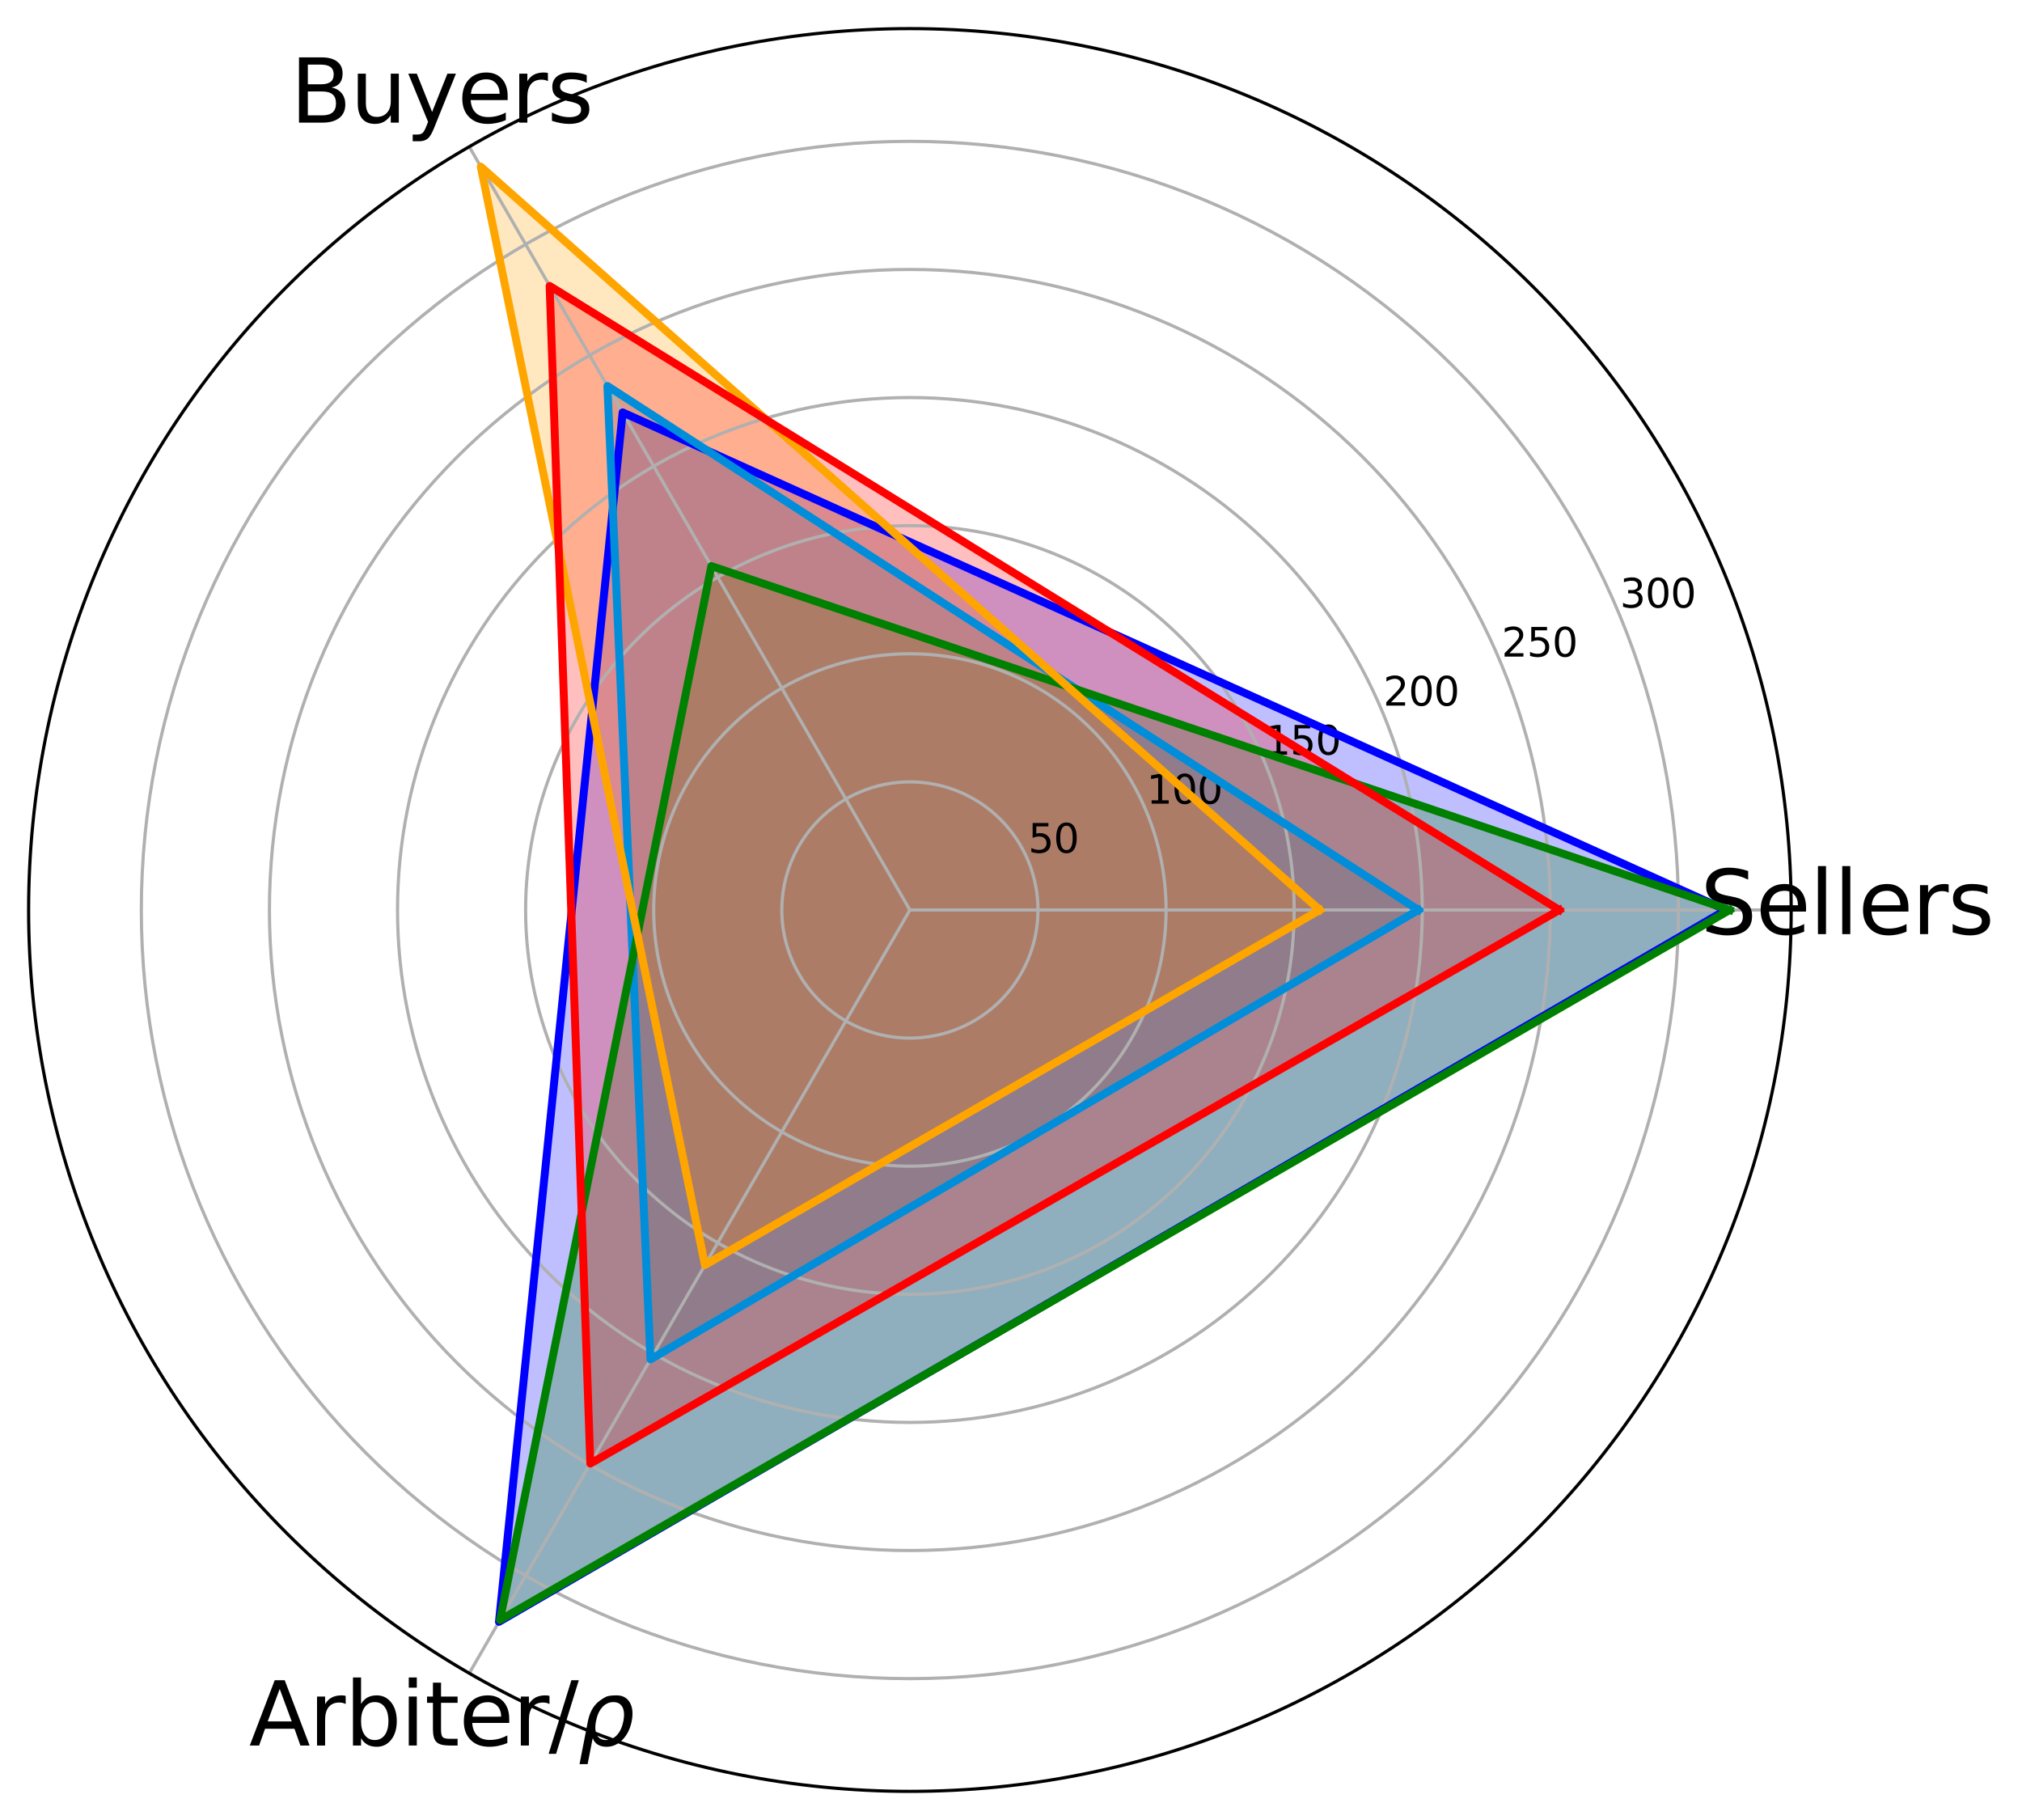 <?xml version="1.0" encoding="utf-8" standalone="no"?>
<!DOCTYPE svg PUBLIC "-//W3C//DTD SVG 1.1//EN"
  "http://www.w3.org/Graphics/SVG/1.1/DTD/svg11.dtd">
<svg xmlns:xlink="http://www.w3.org/1999/xlink" width="508.804pt" height="457.92pt" viewBox="0 0 508.804 457.92" xmlns="http://www.w3.org/2000/svg" version="1.1">
 <defs>
  <style type="text/css">*{stroke-linejoin: round; stroke-linecap: butt}</style>
 </defs>
 <g id="figure_1">
  <g id="patch_1">
   <path d="M 0 457.92 
L 508.804 457.92 
L 508.804 0 
L 0 0 
z
" style="fill: #ffffff"/>
  </g>
  <g id="axes_1">
   <g id="patch_2">
    <path d="M 450.72 228.96 
C 450.72 199.839 444.984 171.001 433.84 144.096 
C 422.695 117.192 406.36 92.744 385.768 72.152 
C 365.176 51.56 340.728 35.225 313.824 24.08 
C 286.919 12.936 258.081 7.2 228.96 7.2 
C 199.839 7.2 171.001 12.936 144.096 24.08 
C 117.192 35.225 92.744 51.56 72.152 72.152 
C 51.56 92.744 35.225 117.192 24.08 144.096 
C 12.936 171.001 7.2 199.839 7.2 228.96 
C 7.2 258.081 12.936 286.919 24.08 313.824 
C 35.225 340.728 51.56 365.176 72.152 385.768 
C 92.744 406.36 117.192 422.695 144.096 433.84 
C 171.001 444.984 199.839 450.72 228.96 450.72 
C 258.081 450.72 286.919 444.984 313.824 433.84 
C 340.728 422.695 365.176 406.36 385.768 385.768 
C 406.36 365.176 422.695 340.728 433.84 313.824 
C 444.984 286.919 450.72 258.081 450.72 228.96 
M 228.96 228.96 
C 228.96 228.96 228.96 228.96 228.96 228.96 
C 228.96 228.96 228.96 228.96 228.96 228.96 
C 228.96 228.96 228.96 228.96 228.96 228.96 
C 228.96 228.96 228.96 228.96 228.96 228.96 
C 228.96 228.96 228.96 228.96 228.96 228.96 
C 228.96 228.96 228.96 228.96 228.96 228.96 
C 228.96 228.96 228.96 228.96 228.96 228.96 
C 228.96 228.96 228.96 228.96 228.96 228.96 
C 228.96 228.96 228.96 228.96 228.96 228.96 
C 228.96 228.96 228.96 228.96 228.96 228.96 
C 228.96 228.96 228.96 228.96 228.96 228.96 
C 228.96 228.96 228.96 228.96 228.96 228.96 
C 228.96 228.96 228.96 228.96 228.96 228.96 
C 228.96 228.96 228.96 228.96 228.96 228.96 
C 228.96 228.96 228.96 228.96 228.96 228.96 
C 228.96 228.96 228.96 228.96 228.96 228.96 
M 450.72 228.96 
z
" style="fill: #ffffff"/>
   </g>
   <g id="patch_3">
    <path d="M 434.288 228.96 
L 156.682 103.77 
L 125.558 408.058 
z
" clip-path="url(#p4fdb820d5f)" style="fill: #0000ff; opacity: 0.25; stroke: #0000ff; stroke-linejoin: miter"/>
   </g>
   <g id="patch_4">
    <path d="M 356.93 228.96 
L 152.843 97.121 
L 163.683 342.024 
z
" clip-path="url(#p4fdb820d5f)" style="fill: #008dda; opacity: 0.25; stroke: #008dda; stroke-linejoin: miter"/>
   </g>
   <g id="patch_5">
    <path d="M 435.248 228.96 
L 179 142.426 
L 125.816 407.611 
z
" clip-path="url(#p4fdb820d5f)" style="fill: #008000; opacity: 0.25; stroke: #008000; stroke-linejoin: miter"/>
   </g>
   <g id="patch_6">
    <path d="M 332.104 228.96 
L 120.981 41.935 
L 177.388 318.285 
z
" clip-path="url(#p4fdb820d5f)" style="fill: #ffa500; opacity: 0.25; stroke: #ffa500; stroke-linejoin: miter"/>
   </g>
   <g id="patch_7">
    <path d="M 392.386 228.96 
L 138.309 71.948 
L 148.546 368.241 
z
" clip-path="url(#p4fdb820d5f)" style="fill: #ff0000; opacity: 0.25; stroke: #ff0000; stroke-linejoin: miter"/>
   </g>
   <g id="matplotlib.axis_1">
    <g id="xtick_1">
     <g id="line2d_1">
      <path d="M 228.96 228.96 
L 450.72 228.96 
" clip-path="url(#p4fdb820d5f)" style="fill: none; stroke: #b0b0b0; stroke-width: 0.8; stroke-linecap: square"/>
     </g>
     <g id="text_1">
      <!-- Sellers -->
      <g transform="translate(427.836 235.031)scale(0.22 -0.22)">
       <defs>
        <path id="DejaVuSans-53" d="M 3425 4513 
L 3425 3897 
Q 3066 4069 2747 4153 
Q 2428 4238 2131 4238 
Q 1616 4238 1336 4038 
Q 1056 3838 1056 3469 
Q 1056 3159 1242 3001 
Q 1428 2844 1947 2747 
L 2328 2669 
Q 3034 2534 3370 2195 
Q 3706 1856 3706 1288 
Q 3706 609 3251 259 
Q 2797 -91 1919 -91 
Q 1588 -91 1214 -16 
Q 841 59 441 206 
L 441 856 
Q 825 641 1194 531 
Q 1563 422 1919 422 
Q 2459 422 2753 634 
Q 3047 847 3047 1241 
Q 3047 1584 2836 1778 
Q 2625 1972 2144 2069 
L 1759 2144 
Q 1053 2284 737 2584 
Q 422 2884 422 3419 
Q 422 4038 858 4394 
Q 1294 4750 2059 4750 
Q 2388 4750 2728 4690 
Q 3069 4631 3425 4513 
z
" transform="scale(0.016)"/>
        <path id="DejaVuSans-65" d="M 3597 1894 
L 3597 1613 
L 953 1613 
Q 991 1019 1311 708 
Q 1631 397 2203 397 
Q 2534 397 2845 478 
Q 3156 559 3463 722 
L 3463 178 
Q 3153 47 2828 -22 
Q 2503 -91 2169 -91 
Q 1331 -91 842 396 
Q 353 884 353 1716 
Q 353 2575 817 3079 
Q 1281 3584 2069 3584 
Q 2775 3584 3186 3129 
Q 3597 2675 3597 1894 
z
M 3022 2063 
Q 3016 2534 2758 2815 
Q 2500 3097 2075 3097 
Q 1594 3097 1305 2825 
Q 1016 2553 972 2059 
L 3022 2063 
z
" transform="scale(0.016)"/>
        <path id="DejaVuSans-6c" d="M 603 4863 
L 1178 4863 
L 1178 0 
L 603 0 
L 603 4863 
z
" transform="scale(0.016)"/>
        <path id="DejaVuSans-72" d="M 2631 2963 
Q 2534 3019 2420 3045 
Q 2306 3072 2169 3072 
Q 1681 3072 1420 2755 
Q 1159 2438 1159 1844 
L 1159 0 
L 581 0 
L 581 3500 
L 1159 3500 
L 1159 2956 
Q 1341 3275 1631 3429 
Q 1922 3584 2338 3584 
Q 2397 3584 2469 3576 
Q 2541 3569 2628 3553 
L 2631 2963 
z
" transform="scale(0.016)"/>
        <path id="DejaVuSans-73" d="M 2834 3397 
L 2834 2853 
Q 2591 2978 2328 3040 
Q 2066 3103 1784 3103 
Q 1356 3103 1142 2972 
Q 928 2841 928 2578 
Q 928 2378 1081 2264 
Q 1234 2150 1697 2047 
L 1894 2003 
Q 2506 1872 2764 1633 
Q 3022 1394 3022 966 
Q 3022 478 2636 193 
Q 2250 -91 1575 -91 
Q 1294 -91 989 -36 
Q 684 19 347 128 
L 347 722 
Q 666 556 975 473 
Q 1284 391 1588 391 
Q 1994 391 2212 530 
Q 2431 669 2431 922 
Q 2431 1156 2273 1281 
Q 2116 1406 1581 1522 
L 1381 1569 
Q 847 1681 609 1914 
Q 372 2147 372 2553 
Q 372 3047 722 3315 
Q 1072 3584 1716 3584 
Q 2034 3584 2315 3537 
Q 2597 3491 2834 3397 
z
" transform="scale(0.016)"/>
       </defs>
       <use xlink:href="#DejaVuSans-53"/>
       <use xlink:href="#DejaVuSans-65" x="63.477"/>
       <use xlink:href="#DejaVuSans-6c" x="125"/>
       <use xlink:href="#DejaVuSans-6c" x="152.783"/>
       <use xlink:href="#DejaVuSans-65" x="180.566"/>
       <use xlink:href="#DejaVuSans-72" x="242.09"/>
       <use xlink:href="#DejaVuSans-73" x="283.203"/>
      </g>
     </g>
    </g>
    <g id="xtick_2">
     <g id="line2d_2">
      <path d="M 228.96 228.96 
L 118.08 36.91 
" clip-path="url(#p4fdb820d5f)" style="fill: none; stroke: #b0b0b0; stroke-width: 0.8; stroke-linecap: square"/>
     </g>
     <g id="text_2">
      <!-- Buyers -->
      <g transform="translate(73.03 30.856)scale(0.22 -0.22)">
       <defs>
        <path id="DejaVuSans-42" d="M 1259 2228 
L 1259 519 
L 2272 519 
Q 2781 519 3026 730 
Q 3272 941 3272 1375 
Q 3272 1813 3026 2020 
Q 2781 2228 2272 2228 
L 1259 2228 
z
M 1259 4147 
L 1259 2741 
L 2194 2741 
Q 2656 2741 2882 2914 
Q 3109 3088 3109 3444 
Q 3109 3797 2882 3972 
Q 2656 4147 2194 4147 
L 1259 4147 
z
M 628 4666 
L 2241 4666 
Q 2963 4666 3353 4366 
Q 3744 4066 3744 3513 
Q 3744 3084 3544 2831 
Q 3344 2578 2956 2516 
Q 3422 2416 3680 2098 
Q 3938 1781 3938 1306 
Q 3938 681 3513 340 
Q 3088 0 2303 0 
L 628 0 
L 628 4666 
z
" transform="scale(0.016)"/>
        <path id="DejaVuSans-75" d="M 544 1381 
L 544 3500 
L 1119 3500 
L 1119 1403 
Q 1119 906 1312 657 
Q 1506 409 1894 409 
Q 2359 409 2629 706 
Q 2900 1003 2900 1516 
L 2900 3500 
L 3475 3500 
L 3475 0 
L 2900 0 
L 2900 538 
Q 2691 219 2414 64 
Q 2138 -91 1772 -91 
Q 1169 -91 856 284 
Q 544 659 544 1381 
z
M 1991 3584 
L 1991 3584 
z
" transform="scale(0.016)"/>
        <path id="DejaVuSans-79" d="M 2059 -325 
Q 1816 -950 1584 -1140 
Q 1353 -1331 966 -1331 
L 506 -1331 
L 506 -850 
L 844 -850 
Q 1081 -850 1212 -737 
Q 1344 -625 1503 -206 
L 1606 56 
L 191 3500 
L 800 3500 
L 1894 763 
L 2988 3500 
L 3597 3500 
L 2059 -325 
z
" transform="scale(0.016)"/>
       </defs>
       <use xlink:href="#DejaVuSans-42"/>
       <use xlink:href="#DejaVuSans-75" x="68.604"/>
       <use xlink:href="#DejaVuSans-79" x="131.982"/>
       <use xlink:href="#DejaVuSans-65" x="191.162"/>
       <use xlink:href="#DejaVuSans-72" x="252.686"/>
       <use xlink:href="#DejaVuSans-73" x="293.799"/>
      </g>
     </g>
    </g>
    <g id="xtick_3">
     <g id="line2d_3">
      <path d="M 228.96 228.96 
L 118.08 421.01 
" clip-path="url(#p4fdb820d5f)" style="fill: none; stroke: #b0b0b0; stroke-width: 0.8; stroke-linecap: square"/>
     </g>
     <g id="text_3">
      <!-- Arbiter/$\rho$ -->
      <g transform="translate(62.68 439.184)scale(0.22 -0.22)">
       <defs>
        <path id="DejaVuSans-41" d="M 2188 4044 
L 1331 1722 
L 3047 1722 
L 2188 4044 
z
M 1831 4666 
L 2547 4666 
L 4325 0 
L 3669 0 
L 3244 1197 
L 1141 1197 
L 716 0 
L 50 0 
L 1831 4666 
z
" transform="scale(0.016)"/>
        <path id="DejaVuSans-62" d="M 3116 1747 
Q 3116 2381 2855 2742 
Q 2594 3103 2138 3103 
Q 1681 3103 1420 2742 
Q 1159 2381 1159 1747 
Q 1159 1113 1420 752 
Q 1681 391 2138 391 
Q 2594 391 2855 752 
Q 3116 1113 3116 1747 
z
M 1159 2969 
Q 1341 3281 1617 3432 
Q 1894 3584 2278 3584 
Q 2916 3584 3314 3078 
Q 3713 2572 3713 1747 
Q 3713 922 3314 415 
Q 2916 -91 2278 -91 
Q 1894 -91 1617 61 
Q 1341 213 1159 525 
L 1159 0 
L 581 0 
L 581 4863 
L 1159 4863 
L 1159 2969 
z
" transform="scale(0.016)"/>
        <path id="DejaVuSans-69" d="M 603 3500 
L 1178 3500 
L 1178 0 
L 603 0 
L 603 3500 
z
M 603 4863 
L 1178 4863 
L 1178 4134 
L 603 4134 
L 603 4863 
z
" transform="scale(0.016)"/>
        <path id="DejaVuSans-74" d="M 1172 4494 
L 1172 3500 
L 2356 3500 
L 2356 3053 
L 1172 3053 
L 1172 1153 
Q 1172 725 1289 603 
Q 1406 481 1766 481 
L 2356 481 
L 2356 0 
L 1766 0 
Q 1100 0 847 248 
Q 594 497 594 1153 
L 594 3053 
L 172 3053 
L 172 3500 
L 594 3500 
L 594 4494 
L 1172 4494 
z
" transform="scale(0.016)"/>
        <path id="DejaVuSans-2f" d="M 1625 4666 
L 2156 4666 
L 531 -594 
L 0 -594 
L 1625 4666 
z
" transform="scale(0.016)"/>
        <path id="DejaVuSans-Oblique-3c1" d="M 1203 2875 
Q 1453 3194 1981 3475 
Q 2188 3584 2756 3584 
Q 3394 3584 3694 3078 
Q 3994 2572 3834 1747 
Q 3672 922 3175 415 
Q 2678 -91 2041 -91 
Q 1656 -91 1409 63 
Q 1163 213 1044 525 
L 681 -1331 
L 103 -1331 
L 697 1716 
Q 838 2438 1203 2875 
z
M 3238 1747 
Q 3359 2381 3169 2744 
Q 2978 3103 2522 3103 
Q 2066 3103 1734 2744 
Q 1403 2381 1281 1747 
Q 1156 1113 1347 750 
Q 1538 391 1994 391 
Q 2450 391 2781 750 
Q 3113 1113 3238 1747 
z
" transform="scale(0.016)"/>
       </defs>
       <use xlink:href="#DejaVuSans-41" transform="translate(0 0.016)"/>
       <use xlink:href="#DejaVuSans-72" transform="translate(68.408 0.016)"/>
       <use xlink:href="#DejaVuSans-62" transform="translate(109.521 0.016)"/>
       <use xlink:href="#DejaVuSans-69" transform="translate(172.998 0.016)"/>
       <use xlink:href="#DejaVuSans-74" transform="translate(200.781 0.016)"/>
       <use xlink:href="#DejaVuSans-65" transform="translate(239.99 0.016)"/>
       <use xlink:href="#DejaVuSans-72" transform="translate(301.514 0.016)"/>
       <use xlink:href="#DejaVuSans-2f" transform="translate(342.627 0.016)"/>
       <use xlink:href="#DejaVuSans-Oblique-3c1" transform="translate(376.318 0.016)"/>
      </g>
     </g>
    </g>
   </g>
   <g id="matplotlib.axis_2">
    <g id="ytick_1">
     <g id="line2d_4">
      <path d="M 261.193 228.96 
C 261.193 224.727 260.359 220.536 258.739 216.625 
C 257.119 212.715 254.745 209.161 251.752 206.168 
C 248.759 203.175 245.205 200.801 241.295 199.181 
C 237.384 197.561 233.193 196.727 228.96 196.727 
C 224.727 196.727 220.536 197.561 216.625 199.181 
C 212.715 200.801 209.161 203.175 206.168 206.168 
C 203.175 209.161 200.801 212.715 199.181 216.625 
C 197.561 220.536 196.727 224.727 196.727 228.96 
C 196.727 233.193 197.561 237.384 199.181 241.295 
C 200.801 245.205 203.175 248.759 206.168 251.752 
C 209.161 254.745 212.715 257.119 216.625 258.739 
C 220.536 260.359 224.727 261.193 228.96 261.193 
C 233.193 261.193 237.384 260.359 241.295 258.739 
C 245.205 257.119 248.759 254.745 251.752 251.752 
C 254.745 248.759 257.119 245.205 258.739 241.295 
C 260.359 237.384 261.193 233.193 261.193 228.96 
" clip-path="url(#p4fdb820d5f)" style="fill: none; stroke: #b0b0b0; stroke-width: 0.8; stroke-linecap: square"/>
     </g>
     <g id="text_4">
      <!-- 50 -->
      <g transform="translate(258.739 214.545)scale(0.1 -0.1)">
       <defs>
        <path id="DejaVuSans-35" d="M 691 4666 
L 3169 4666 
L 3169 4134 
L 1269 4134 
L 1269 2991 
Q 1406 3038 1543 3061 
Q 1681 3084 1819 3084 
Q 2600 3084 3056 2656 
Q 3513 2228 3513 1497 
Q 3513 744 3044 326 
Q 2575 -91 1722 -91 
Q 1428 -91 1123 -41 
Q 819 9 494 109 
L 494 744 
Q 775 591 1075 516 
Q 1375 441 1709 441 
Q 2250 441 2565 725 
Q 2881 1009 2881 1497 
Q 2881 1984 2565 2268 
Q 2250 2553 1709 2553 
Q 1456 2553 1204 2497 
Q 953 2441 691 2322 
L 691 4666 
z
" transform="scale(0.016)"/>
        <path id="DejaVuSans-30" d="M 2034 4250 
Q 1547 4250 1301 3770 
Q 1056 3291 1056 2328 
Q 1056 1369 1301 889 
Q 1547 409 2034 409 
Q 2525 409 2770 889 
Q 3016 1369 3016 2328 
Q 3016 3291 2770 3770 
Q 2525 4250 2034 4250 
z
M 2034 4750 
Q 2819 4750 3233 4129 
Q 3647 3509 3647 2328 
Q 3647 1150 3233 529 
Q 2819 -91 2034 -91 
Q 1250 -91 836 529 
Q 422 1150 422 2328 
Q 422 3509 836 4129 
Q 1250 4750 2034 4750 
z
" transform="scale(0.016)"/>
       </defs>
       <use xlink:href="#DejaVuSans-35"/>
       <use xlink:href="#DejaVuSans-30" x="63.623"/>
      </g>
     </g>
    </g>
    <g id="ytick_2">
     <g id="line2d_5">
      <path d="M 293.425 228.96 
C 293.425 220.495 291.758 212.111 288.518 204.29 
C 285.278 196.469 280.53 189.362 274.544 183.376 
C 268.558 177.39 261.451 172.642 253.63 169.402 
C 245.809 166.162 237.425 164.495 228.96 164.495 
C 220.495 164.495 212.111 166.162 204.29 169.402 
C 196.469 172.642 189.362 177.39 183.376 183.376 
C 177.39 189.362 172.642 196.469 169.402 204.29 
C 166.162 212.111 164.495 220.495 164.495 228.96 
C 164.495 237.425 166.162 245.809 169.402 253.63 
C 172.642 261.451 177.39 268.558 183.376 274.544 
C 189.362 280.53 196.469 285.278 204.29 288.518 
C 212.111 291.758 220.495 293.425 228.96 293.425 
C 237.425 293.425 245.809 291.758 253.63 288.518 
C 261.451 285.278 268.558 280.53 274.544 274.544 
C 280.53 268.558 285.278 261.451 288.518 253.63 
C 291.758 245.809 293.425 237.425 293.425 228.96 
" clip-path="url(#p4fdb820d5f)" style="fill: none; stroke: #b0b0b0; stroke-width: 0.8; stroke-linecap: square"/>
     </g>
     <g id="text_5">
      <!-- 100 -->
      <g transform="translate(288.518 202.211)scale(0.1 -0.1)">
       <defs>
        <path id="DejaVuSans-31" d="M 794 531 
L 1825 531 
L 1825 4091 
L 703 3866 
L 703 4441 
L 1819 4666 
L 2450 4666 
L 2450 531 
L 3481 531 
L 3481 0 
L 794 0 
L 794 531 
z
" transform="scale(0.016)"/>
       </defs>
       <use xlink:href="#DejaVuSans-31"/>
       <use xlink:href="#DejaVuSans-30" x="63.623"/>
       <use xlink:href="#DejaVuSans-30" x="127.246"/>
      </g>
     </g>
    </g>
    <g id="ytick_3">
     <g id="line2d_6">
      <path d="M 325.658 228.96 
C 325.658 216.262 323.156 203.687 318.297 191.955 
C 313.438 180.224 306.315 169.563 297.336 160.584 
C 288.357 151.605 277.696 144.482 265.965 139.623 
C 254.233 134.764 241.658 132.262 228.96 132.262 
C 216.262 132.262 203.687 134.764 191.955 139.623 
C 180.224 144.482 169.563 151.605 160.584 160.584 
C 151.605 169.563 144.482 180.224 139.623 191.955 
C 134.764 203.687 132.262 216.262 132.262 228.96 
C 132.262 241.658 134.764 254.233 139.623 265.965 
C 144.482 277.696 151.605 288.357 160.584 297.336 
C 169.563 306.315 180.224 313.438 191.955 318.297 
C 203.687 323.156 216.262 325.658 228.96 325.658 
C 241.658 325.658 254.233 323.156 265.965 318.297 
C 277.696 313.438 288.357 306.315 297.336 297.336 
C 306.315 288.357 313.438 277.696 318.297 265.965 
C 323.156 254.233 325.658 241.658 325.658 228.96 
" clip-path="url(#p4fdb820d5f)" style="fill: none; stroke: #b0b0b0; stroke-width: 0.8; stroke-linecap: square"/>
     </g>
     <g id="text_6">
      <!-- 150 -->
      <g transform="translate(318.297 189.876)scale(0.1 -0.1)">
       <use xlink:href="#DejaVuSans-31"/>
       <use xlink:href="#DejaVuSans-35" x="63.623"/>
       <use xlink:href="#DejaVuSans-30" x="127.246"/>
      </g>
     </g>
    </g>
    <g id="ytick_4">
     <g id="line2d_7">
      <path d="M 357.89 228.96 
C 357.89 212.029 354.555 195.263 348.076 179.621 
C 341.597 163.978 332.099 149.765 320.127 137.793 
C 308.155 125.821 293.942 116.323 278.299 109.844 
C 262.657 103.365 245.891 100.03 228.96 100.03 
C 212.029 100.03 195.263 103.365 179.621 109.844 
C 163.978 116.323 149.765 125.821 137.793 137.793 
C 125.821 149.765 116.323 163.978 109.844 179.621 
C 103.365 195.263 100.03 212.029 100.03 228.96 
C 100.03 245.891 103.365 262.657 109.844 278.299 
C 116.323 293.942 125.821 308.155 137.793 320.127 
C 149.765 332.099 163.978 341.597 179.621 348.076 
C 195.263 354.555 212.029 357.89 228.96 357.89 
C 245.891 357.89 262.657 354.555 278.299 348.076 
C 293.942 341.597 308.155 332.099 320.127 320.127 
C 332.099 308.155 341.597 293.942 348.076 278.299 
C 354.555 262.657 357.89 245.891 357.89 228.96 
" clip-path="url(#p4fdb820d5f)" style="fill: none; stroke: #b0b0b0; stroke-width: 0.8; stroke-linecap: square"/>
     </g>
     <g id="text_7">
      <!-- 200 -->
      <g transform="translate(348.076 177.541)scale(0.1 -0.1)">
       <defs>
        <path id="DejaVuSans-32" d="M 1228 531 
L 3431 531 
L 3431 0 
L 469 0 
L 469 531 
Q 828 903 1448 1529 
Q 2069 2156 2228 2338 
Q 2531 2678 2651 2914 
Q 2772 3150 2772 3378 
Q 2772 3750 2511 3984 
Q 2250 4219 1831 4219 
Q 1534 4219 1204 4116 
Q 875 4013 500 3803 
L 500 4441 
Q 881 4594 1212 4672 
Q 1544 4750 1819 4750 
Q 2544 4750 2975 4387 
Q 3406 4025 3406 3419 
Q 3406 3131 3298 2873 
Q 3191 2616 2906 2266 
Q 2828 2175 2409 1742 
Q 1991 1309 1228 531 
z
" transform="scale(0.016)"/>
       </defs>
       <use xlink:href="#DejaVuSans-32"/>
       <use xlink:href="#DejaVuSans-30" x="63.623"/>
       <use xlink:href="#DejaVuSans-30" x="127.246"/>
      </g>
     </g>
    </g>
    <g id="ytick_5">
     <g id="line2d_8">
      <path d="M 390.123 228.96 
C 390.123 207.796 385.954 186.838 377.855 167.286 
C 369.756 147.733 357.884 129.966 342.919 115.001 
C 327.954 100.036 310.187 88.164 290.634 80.065 
C 271.082 71.966 250.124 67.797 228.96 67.797 
C 207.796 67.797 186.838 71.966 167.286 80.065 
C 147.733 88.164 129.966 100.036 115.001 115.001 
C 100.036 129.966 88.164 147.733 80.065 167.286 
C 71.966 186.838 67.797 207.796 67.797 228.96 
C 67.797 250.124 71.966 271.082 80.065 290.634 
C 88.164 310.187 100.036 327.954 115.001 342.919 
C 129.966 357.884 147.733 369.756 167.286 377.855 
C 186.838 385.954 207.796 390.123 228.96 390.123 
C 250.124 390.123 271.082 385.954 290.634 377.855 
C 310.187 369.756 327.954 357.884 342.919 342.919 
C 357.884 327.954 369.756 310.187 377.855 290.634 
C 385.954 271.082 390.123 250.124 390.123 228.96 
" clip-path="url(#p4fdb820d5f)" style="fill: none; stroke: #b0b0b0; stroke-width: 0.8; stroke-linecap: square"/>
     </g>
     <g id="text_8">
      <!-- 250 -->
      <g transform="translate(377.855 165.206)scale(0.1 -0.1)">
       <use xlink:href="#DejaVuSans-32"/>
       <use xlink:href="#DejaVuSans-35" x="63.623"/>
       <use xlink:href="#DejaVuSans-30" x="127.246"/>
      </g>
     </g>
    </g>
    <g id="ytick_6">
     <g id="line2d_9">
      <path d="M 422.355 228.96 
C 422.355 203.564 417.353 178.414 407.634 154.951 
C 397.915 131.488 383.669 110.167 365.711 92.209 
C 347.753 74.251 326.432 60.005 302.969 50.286 
C 279.506 40.567 254.356 35.565 228.96 35.565 
C 203.564 35.565 178.414 40.567 154.951 50.286 
C 131.488 60.005 110.167 74.251 92.209 92.209 
C 74.251 110.167 60.005 131.488 50.286 154.951 
C 40.567 178.414 35.565 203.564 35.565 228.96 
C 35.565 254.356 40.567 279.506 50.286 302.969 
C 60.005 326.432 74.251 347.753 92.209 365.711 
C 110.167 383.669 131.488 397.915 154.951 407.634 
C 178.414 417.353 203.564 422.355 228.96 422.355 
C 254.356 422.355 279.506 417.353 302.969 407.634 
C 326.432 397.915 347.753 383.669 365.711 365.711 
C 383.669 347.753 397.915 326.432 407.634 302.969 
C 417.353 279.506 422.355 254.356 422.355 228.96 
" clip-path="url(#p4fdb820d5f)" style="fill: none; stroke: #b0b0b0; stroke-width: 0.8; stroke-linecap: square"/>
     </g>
     <g id="text_9">
      <!-- 300 -->
      <g transform="translate(407.634 152.871)scale(0.1 -0.1)">
       <defs>
        <path id="DejaVuSans-33" d="M 2597 2516 
Q 3050 2419 3304 2112 
Q 3559 1806 3559 1356 
Q 3559 666 3084 287 
Q 2609 -91 1734 -91 
Q 1441 -91 1130 -33 
Q 819 25 488 141 
L 488 750 
Q 750 597 1062 519 
Q 1375 441 1716 441 
Q 2309 441 2620 675 
Q 2931 909 2931 1356 
Q 2931 1769 2642 2001 
Q 2353 2234 1838 2234 
L 1294 2234 
L 1294 2753 
L 1863 2753 
Q 2328 2753 2575 2939 
Q 2822 3125 2822 3475 
Q 2822 3834 2567 4026 
Q 2313 4219 1838 4219 
Q 1578 4219 1281 4162 
Q 984 4106 628 3988 
L 628 4550 
Q 988 4650 1302 4700 
Q 1616 4750 1894 4750 
Q 2613 4750 3031 4423 
Q 3450 4097 3450 3541 
Q 3450 3153 3228 2886 
Q 3006 2619 2597 2516 
z
" transform="scale(0.016)"/>
       </defs>
       <use xlink:href="#DejaVuSans-33"/>
       <use xlink:href="#DejaVuSans-30" x="63.623"/>
       <use xlink:href="#DejaVuSans-30" x="127.246"/>
      </g>
     </g>
    </g>
   </g>
   <g id="line2d_10">
    <path d="M 434.288 228.96 
L 156.682 103.77 
L 125.558 408.058 
L 434.288 228.96 
" clip-path="url(#p4fdb820d5f)" style="fill: none; stroke: #0000ff; stroke-width: 2; stroke-linecap: square"/>
   </g>
   <g id="line2d_11">
    <path d="M 356.93 228.96 
L 152.843 97.121 
L 163.683 342.024 
L 356.93 228.96 
" clip-path="url(#p4fdb820d5f)" style="fill: none; stroke: #008dda; stroke-width: 2; stroke-linecap: square"/>
   </g>
   <g id="line2d_12">
    <path d="M 435.248 228.96 
L 179 142.426 
L 125.816 407.611 
L 435.248 228.96 
" clip-path="url(#p4fdb820d5f)" style="fill: none; stroke: #008000; stroke-width: 2; stroke-linecap: square"/>
   </g>
   <g id="line2d_13">
    <path d="M 332.104 228.96 
L 120.981 41.935 
L 177.388 318.285 
L 332.104 228.96 
" clip-path="url(#p4fdb820d5f)" style="fill: none; stroke: #ffa500; stroke-width: 2; stroke-linecap: square"/>
   </g>
   <g id="line2d_14">
    <path d="M 392.386 228.96 
L 138.309 71.948 
L 148.546 368.241 
L 392.386 228.96 
" clip-path="url(#p4fdb820d5f)" style="fill: none; stroke: #ff0000; stroke-width: 2; stroke-linecap: square"/>
   </g>
   <g id="patch_8">
    <path d="M 450.72 228.96 
C 450.72 199.839 444.984 171.001 433.84 144.096 
C 422.695 117.192 406.36 92.744 385.768 72.152 
C 365.176 51.56 340.728 35.225 313.824 24.08 
C 286.919 12.936 258.081 7.2 228.96 7.2 
C 199.839 7.2 171.001 12.936 144.096 24.08 
C 117.192 35.225 92.744 51.56 72.152 72.152 
C 51.56 92.744 35.225 117.192 24.08 144.096 
C 12.936 171.001 7.2 199.839 7.2 228.96 
C 7.2 258.081 12.936 286.919 24.08 313.824 
C 35.225 340.728 51.56 365.176 72.152 385.768 
C 92.744 406.36 117.192 422.695 144.096 433.84 
C 171.001 444.984 199.839 450.72 228.96 450.72 
C 258.081 450.72 286.919 444.984 313.824 433.84 
C 340.728 422.695 365.176 406.36 385.768 385.768 
C 406.36 365.176 422.695 340.728 433.84 313.824 
C 444.984 286.919 450.72 258.081 450.72 228.96 
" style="fill: none; stroke: #000000; stroke-width: 0.8; stroke-linejoin: miter; stroke-linecap: square"/>
   </g>
  </g>
 </g>
 <defs>
  <clipPath id="p4fdb820d5f">
   <path d="M 450.72 228.96 
C 450.72 199.839 444.984 171.001 433.84 144.096 
C 422.695 117.192 406.36 92.744 385.768 72.152 
C 365.176 51.56 340.728 35.225 313.824 24.08 
C 286.919 12.936 258.081 7.2 228.96 7.2 
C 199.839 7.2 171.001 12.936 144.096 24.08 
C 117.192 35.225 92.744 51.56 72.152 72.152 
C 51.56 92.744 35.225 117.192 24.08 144.096 
C 12.936 171.001 7.2 199.839 7.2 228.96 
C 7.2 258.081 12.936 286.919 24.08 313.824 
C 35.225 340.728 51.56 365.176 72.152 385.768 
C 92.744 406.36 117.192 422.695 144.096 433.84 
C 171.001 444.984 199.839 450.72 228.96 450.72 
C 258.081 450.72 286.919 444.984 313.824 433.84 
C 340.728 422.695 365.176 406.36 385.768 385.768 
C 406.36 365.176 422.695 340.728 433.84 313.824 
C 444.984 286.919 450.72 258.081 450.72 228.96 
M 228.96 228.96 
C 228.96 228.96 228.96 228.96 228.96 228.96 
C 228.96 228.96 228.96 228.96 228.96 228.96 
C 228.96 228.96 228.96 228.96 228.96 228.96 
C 228.96 228.96 228.96 228.96 228.96 228.96 
C 228.96 228.96 228.96 228.96 228.96 228.96 
C 228.96 228.96 228.96 228.96 228.96 228.96 
C 228.96 228.96 228.96 228.96 228.96 228.96 
C 228.96 228.96 228.96 228.96 228.96 228.96 
C 228.96 228.96 228.96 228.96 228.96 228.96 
C 228.96 228.96 228.96 228.96 228.96 228.96 
C 228.96 228.96 228.96 228.96 228.96 228.96 
C 228.96 228.96 228.96 228.96 228.96 228.96 
C 228.96 228.96 228.96 228.96 228.96 228.96 
C 228.96 228.96 228.96 228.96 228.96 228.96 
C 228.96 228.96 228.96 228.96 228.96 228.96 
C 228.96 228.96 228.96 228.96 228.96 228.96 
M 450.72 228.96 
z
"/>
  </clipPath>
 </defs>
</svg>
